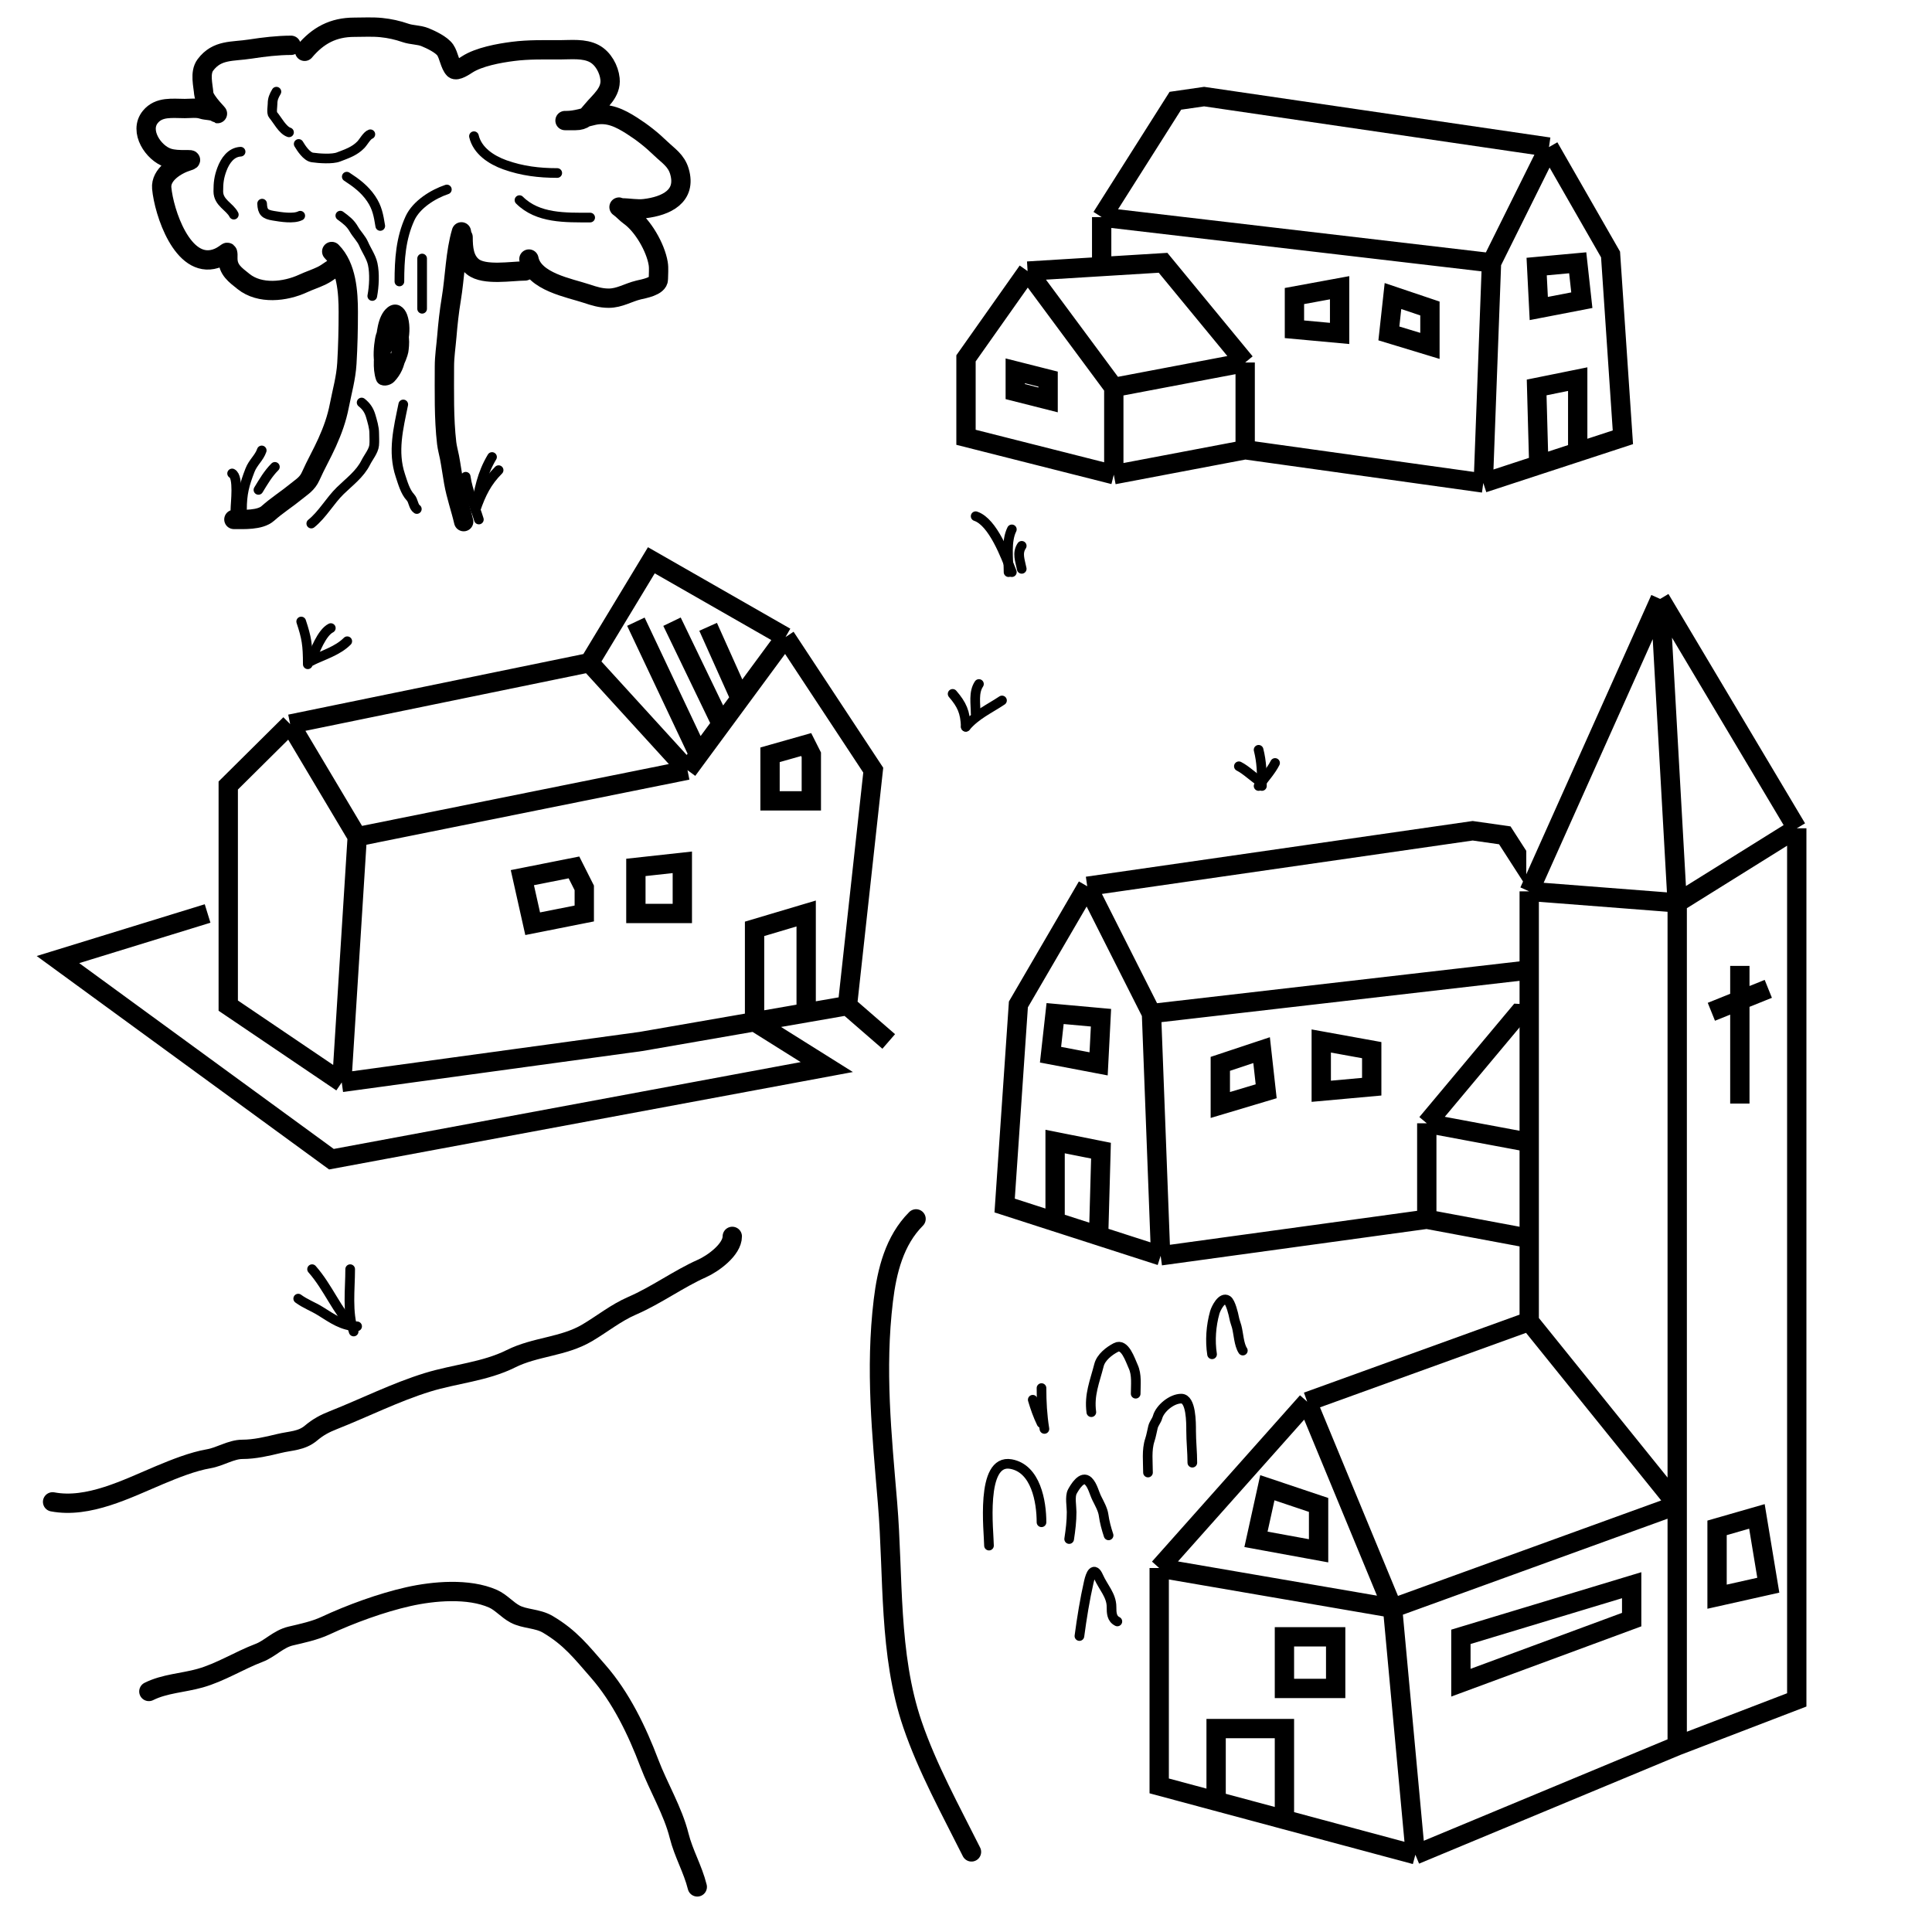 <svg width="100" height="100" viewBox="0 0 100 100" fill="none" xmlns="http://www.w3.org/2000/svg">
<rect width="100" height="100" fill="white"/>
<path d="M80.175 7.613L62.325 5L60.837 5.215L57.022 11.237M80.175 7.613L77.2 13.602M80.175 7.613L83.362 13.172L84 22.634L81.662 23.4M77.2 13.602L57.022 11.237M77.2 13.602L76.775 25M57.022 11.237V13.797M76.775 25L64.45 23.28M76.775 25L79.647 24.059M64.45 23.28V18.763M64.45 23.28L57.65 24.57M64.45 18.763L60.2 13.602L57.022 13.797M64.45 18.763L57.65 20.054M53.188 14.032L57.65 20.054M53.188 14.032L57.022 13.797M53.188 14.032L50 18.548V22.634L57.65 24.57M57.65 20.054V24.57M81.662 23.4V19.624L79.537 20.054L79.647 24.059M81.662 23.4L79.647 24.059M81.662 13.602L81.875 15.538L79.647 15.968L79.537 13.797L81.662 13.602ZM74.013 15.968L72.1 15.323L71.888 17.258L74.013 17.903V15.968ZM69.338 14.893V17.258L67 17.043V15.323L69.338 14.893ZM54.25 19.624V20.699L52.55 20.269V19.194L54.25 19.624Z" stroke="black"/>
<path d="M56.275 45.874L76.225 43L77.888 43.237L82.152 49.86M56.275 45.874L59.6 52.462M56.275 45.874L52.712 51.989L52 62.398L54.612 63.24M59.6 52.462L82.152 49.86M59.6 52.462L60.075 65M82.152 49.86V52.677M60.075 65L73.85 63.108M60.075 65L56.864 63.965M73.85 63.108V58.14M73.85 63.108L81.45 64.527M73.85 58.14L78.6 52.462L82.152 52.677M73.85 58.14L81.45 59.559M86.438 52.935L81.45 59.559M86.438 52.935L82.152 52.677M86.438 52.935L90 57.903V62.398L81.45 64.527M81.45 59.559V64.527M54.612 63.24V59.086L56.987 59.559L56.864 63.965M54.612 63.24L56.864 63.965M54.612 52.462L54.375 54.591L56.864 55.065L56.987 52.677L54.612 52.462ZM63.163 55.065L65.3 54.355L65.537 56.484L63.163 57.194V55.065ZM68.388 53.882V56.484L71 56.247V54.355L68.388 53.882ZM85.25 59.086V60.269L87.15 59.796V58.613L85.25 59.086Z" stroke="black"/>
<path d="M43.863 52.051L41.727 52.422M43.863 52.051L39.056 52.886M43.863 52.051L46 53.906M43.863 52.051L44.676 44.633L45.199 39.863L40.658 32.974M40.658 32.974L33.714 29L30.509 34.299M40.658 32.974L38.316 36.154M35.584 39.863L18.491 43.308M35.584 39.863L30.509 34.299M35.584 39.863L36.169 39.068M18.491 43.308L17.689 56.026M18.491 43.308L15.019 37.479M17.689 56.026L33.18 53.906L39.056 52.886M17.689 56.026L11.814 52.051V40.658L15.019 37.479M15.019 37.479L30.509 34.299M41.727 52.422V47.282L39.056 48.077V52.886M41.727 52.422L39.056 52.886M39.056 52.886L42.795 55.231L17.155 60L3 49.667L10.745 47.282M36.652 32.444L38.316 36.154M38.316 36.154L37.34 37.479M34.783 32.179L37.34 37.479M37.34 37.479L36.169 39.068M32.913 32.179L36.169 39.068M41.994 39.068V41.453H39.857V39.068L41.727 38.538L41.994 39.068ZM35.317 44.633L32.913 44.897V47.282H35.317V44.633ZM29.708 44.897L30.242 45.957V47.282L27.571 47.812L27.037 45.427L29.708 44.897Z" stroke="black"/>
<rect x="79" y="44" width="14" height="34" fill="white"/>
<path d="M12.106 26.886C12.602 26.886 13.459 26.936 13.863 26.575C14.324 26.162 14.838 25.84 15.309 25.454C15.635 25.186 15.901 25.05 16.084 24.64C16.348 24.045 16.671 23.488 16.936 22.896C17.218 22.269 17.433 21.671 17.564 20.995C17.708 20.252 17.907 19.578 17.954 18.81C18.007 17.921 18.027 17.044 18.027 16.152C18.027 15.134 17.946 13.794 17.17 13.018" stroke="black" stroke-linecap="round"/>
<path d="M17.56 13.72C17.229 13.865 16.983 14.108 16.659 14.265C16.345 14.418 16.008 14.525 15.69 14.672C14.758 15.103 13.448 15.245 12.608 14.572C12.171 14.222 11.794 13.966 11.794 13.373C11.794 13.326 11.813 13.021 11.751 13.066C11.554 13.207 11.398 13.315 11.154 13.391C9.44 13.922 8.482 10.966 8.371 9.737C8.307 9.034 9.123 8.528 9.721 8.344C10.033 8.248 9.751 8.266 9.583 8.266C9.288 8.266 8.979 8.262 8.695 8.171C7.945 7.929 7.175 6.791 7.782 6.05C8.232 5.5 8.936 5.617 9.565 5.617C9.854 5.617 10.2 5.564 10.474 5.66C10.657 5.724 11.052 5.706 11.197 5.833C11.492 6.091 10.578 5.245 10.548 4.855C10.514 4.413 10.329 3.764 10.63 3.362C11.239 2.55 12.023 2.686 12.959 2.539C13.633 2.434 14.383 2.345 15.066 2.345" stroke="black" stroke-linecap="round"/>
<path d="M15.768 2.656C16.456 1.837 17.247 1.41 18.339 1.41C18.8 1.41 19.273 1.381 19.733 1.427C20.169 1.471 20.574 1.561 20.988 1.704C21.313 1.817 21.688 1.797 22.001 1.925C22.307 2.05 22.853 2.307 23.048 2.591C23.23 2.855 23.29 3.365 23.498 3.574C23.632 3.707 24.064 3.411 24.174 3.34C24.787 2.941 25.84 2.751 26.55 2.661C27.359 2.557 28.173 2.578 28.987 2.578C29.557 2.578 30.23 2.494 30.757 2.773C31.22 3.018 31.523 3.578 31.575 4.085C31.647 4.791 31.053 5.223 30.649 5.712C30.38 6.037 30.22 6.24 29.792 6.24C29.709 6.24 29.01 6.24 29.328 6.24C29.802 6.24 30.268 6.072 30.727 5.972C31.477 5.807 32.083 6.109 32.709 6.508C33.249 6.853 33.724 7.228 34.189 7.677C34.593 8.066 35 8.303 35.167 8.872C35.549 10.166 34.469 10.667 33.367 10.798C32.958 10.847 32.574 10.759 32.168 10.759C32.103 10.759 31.996 10.689 32.06 10.733C32.246 10.863 32.398 11.048 32.588 11.183C33.272 11.67 33.929 12.802 34.068 13.637C34.111 13.894 34.077 14.191 34.077 14.451C34.077 14.82 33.304 14.95 33.055 15.009C32.512 15.139 32.071 15.434 31.506 15.434C31.097 15.434 30.759 15.329 30.372 15.2C29.474 14.9 27.613 14.588 27.377 13.408" stroke="black" stroke-linecap="round"/>
<path d="M23.883 12C23.562 13.084 23.549 14.337 23.355 15.499C23.252 16.114 23.179 16.785 23.127 17.423C23.084 17.942 23.003 18.445 23.003 18.973C23.003 20.285 22.97 21.646 23.12 22.938C23.151 23.196 23.22 23.426 23.267 23.673C23.347 24.091 23.404 24.526 23.479 24.947C23.61 25.685 23.836 26.294 24 27" stroke="black" stroke-linecap="round"/>
<path d="M18.718 20.834C18.964 21.028 19.105 21.243 19.191 21.538C19.267 21.799 19.369 22.137 19.369 22.41C19.369 22.618 19.387 22.835 19.367 23.042C19.336 23.353 19.068 23.665 18.93 23.942C18.632 24.537 18.086 24.937 17.615 25.395C17.083 25.913 16.688 26.638 16.112 27.099" stroke="black" stroke-width="0.5" stroke-linecap="round"/>
<path d="M20.873 20.934C20.623 22.159 20.309 23.375 20.723 24.615C20.846 24.984 20.974 25.458 21.246 25.746C21.402 25.911 21.39 26.224 21.575 26.347" stroke="black" stroke-width="0.5" stroke-linecap="round"/>
<path d="M19.269 15.321C19.363 14.826 19.399 14.159 19.291 13.666C19.21 13.295 18.968 12.963 18.821 12.62C18.706 12.352 18.463 12.119 18.317 11.862C18.131 11.534 17.904 11.377 17.615 11.161" stroke="black" stroke-width="0.5" stroke-linecap="round"/>
<path d="M20.673 14.569C20.673 13.439 20.743 12.337 21.224 11.294C21.552 10.584 22.419 10.044 23.129 9.807" stroke="black" stroke-width="0.5" stroke-linecap="round"/>
<path d="M12.453 7.852C11.957 7.878 11.654 8.316 11.489 8.755C11.331 9.177 11.3 9.468 11.3 9.907C11.3 10.495 11.895 10.697 12.102 11.11" stroke="black" stroke-width="0.5" stroke-linecap="round"/>
<path d="M15.46 7.451C15.588 7.666 15.872 8.108 16.167 8.15C16.511 8.2 17.203 8.249 17.52 8.125C17.944 7.961 18.35 7.832 18.679 7.49C18.815 7.349 18.994 7.009 19.169 6.95" stroke="black" stroke-width="0.5" stroke-linecap="round"/>
<path d="M14.307 4.745C14.18 4.961 14.107 5.123 14.107 5.371C14.107 5.506 14.043 5.844 14.134 5.948C14.357 6.202 14.619 6.737 14.959 6.85" stroke="black" stroke-width="0.5" stroke-linecap="round"/>
<path d="M24.532 7.05C24.708 7.808 25.433 8.281 26.136 8.532C27.023 8.849 27.906 8.955 28.843 8.955" stroke="black" stroke-width="0.5" stroke-linecap="round"/>
<path d="M26.888 10.358C27.842 11.313 29.278 11.261 30.547 11.261" stroke="black" stroke-width="0.5" stroke-linecap="round"/>
<path d="M27.175 14.025C26.482 14.025 25.067 14.282 24.477 13.809C24.026 13.449 23.97 12.86 23.97 12.277" stroke="black" stroke-linecap="round"/>
<path d="M20.405 17.571C20.169 17.674 19.802 18.127 20.001 18.413C20.144 18.621 20.507 18.561 20.597 18.33C20.71 18.043 20.413 17.738 20.14 17.91C19.895 18.065 19.911 18.312 19.923 18.571C19.94 18.946 20.453 18.751 20.568 18.547C20.704 18.305 20.892 17.391 20.405 17.378C19.899 17.365 19.717 18.015 19.733 18.411C19.757 19.001 20.233 18.79 20.463 18.437C20.544 18.313 20.874 17.605 20.637 17.501C20.236 17.326 19.977 18.148 19.934 18.389C19.898 18.59 19.802 19.321 20.164 19.004C20.52 18.693 20.599 18.03 20.426 17.603C20.177 16.988 19.162 19.312 20.132 18.994C20.323 18.931 20.497 18.582 20.576 18.416C20.713 18.127 20.73 17.769 20.592 17.477C20.521 17.327 20.41 17.156 20.236 17.119C19.945 17.055 19.872 17.471 19.827 17.667C19.725 18.109 19.561 18.965 19.854 19.374C20.273 19.96 20.846 18.442 20.886 18.197C20.931 17.919 21.035 16.993 20.544 16.993C20.018 16.993 19.87 18.01 19.837 18.421C19.805 18.83 19.952 19.26 20.357 18.788C20.849 18.213 21.097 17.095 20.838 16.372C20.739 16.095 20.495 15.883 20.215 16.11C19.779 16.462 19.743 17.306 19.682 17.795C19.616 18.332 19.52 19.061 19.704 19.585C19.773 19.783 20.1 19.71 20.223 19.582C20.834 18.945 20.866 18.072 20.597 17.279C20.55 17.138 20.369 16.632 20.164 16.656C19.927 16.683 19.763 17.199 19.704 17.378C19.59 17.723 19.369 19.692 20.201 18.86C20.639 18.422 20.763 17.585 20.686 16.99C20.661 16.801 20.573 16.391 20.357 16.319" stroke="black" stroke-width="0.5" stroke-linecap="round"/>
<path d="M21.849 13.381V15.982" stroke="black" stroke-width="0.5" stroke-linecap="round"/>
<path d="M19.682 11.696C19.594 11.156 19.526 10.748 19.212 10.284C18.877 9.79 18.443 9.464 17.949 9.144" stroke="black" stroke-width="0.5" stroke-linecap="round"/>
<path d="M13.567 10.54C13.584 10.979 13.713 11.095 14.145 11.166C14.526 11.23 15.193 11.341 15.541 11.166" stroke="black" stroke-width="0.5" stroke-linecap="round"/>
<path d="M15.931 34.383C15.931 33.38 15.868 33.003 15.59 32.169" stroke="black" stroke-width="0.5" stroke-linecap="round"/>
<path d="M16.101 34.212C16.279 33.718 16.657 32.742 17.123 32.509" stroke="black" stroke-width="0.5" stroke-linecap="round"/>
<path d="M16.101 34.212C16.731 33.904 17.471 33.694 17.974 33.19" stroke="black" stroke-width="0.5" stroke-linecap="round"/>
<path d="M24.786 26.89C24.552 26.12 24.218 25.465 24.105 24.676" stroke="black" stroke-width="0.5" stroke-linecap="round"/>
<path d="M24.616 26.379C24.794 25.35 24.94 24.533 25.467 23.654" stroke="black" stroke-width="0.5" stroke-linecap="round"/>
<path d="M24.616 26.379C24.903 25.552 25.199 24.945 25.808 24.335" stroke="black" stroke-width="0.5" stroke-linecap="round"/>
<path d="M12.185 26.379C12.185 26.043 12.364 24.68 12.014 24.506" stroke="black" stroke-width="0.5" stroke-linecap="round"/>
<path d="M12.525 26.379C12.525 25.562 12.651 25.081 12.941 24.335C13.099 23.93 13.421 23.691 13.547 23.314" stroke="black" stroke-width="0.5" stroke-linecap="round"/>
<path d="M13.377 25.357C13.636 24.932 13.876 24.517 14.228 24.165" stroke="black" stroke-width="0.5" stroke-linecap="round"/>
<path d="M52.884 29.444C52.798 29.003 52.632 28.63 52.884 28.252" stroke="black" stroke-width="0.5" stroke-linecap="round"/>
<path d="M59.42 76.218C59.42 75.675 59.342 75.054 59.516 74.532C59.589 74.312 59.623 74.087 59.679 73.863C59.725 73.677 59.865 73.534 59.916 73.349C60.042 72.896 60.651 72.393 61.142 72.393C61.661 72.393 61.652 73.655 61.652 74.058C61.652 74.61 61.715 75.165 61.715 75.708" stroke="black" stroke-width="0.5" stroke-linecap="round"/>
<path d="M62.736 70.098C62.626 69.397 62.682 68.615 62.877 67.93C62.94 67.712 63.246 67.105 63.532 67.296C63.695 67.404 63.842 68.008 63.88 68.213C63.909 68.374 63.968 68.506 64.011 68.667C64.105 69.021 64.127 69.603 64.329 69.906" stroke="black" stroke-width="0.5" stroke-linecap="round"/>
<path d="M56.487 73.094C56.365 72.191 56.665 71.516 56.884 70.657C56.987 70.254 57.413 69.923 57.763 69.744C58.223 69.507 58.5 70.398 58.655 70.735C58.851 71.162 58.783 71.681 58.783 72.138" stroke="black" stroke-width="0.5" stroke-linecap="round"/>
<path d="M55.34 79.661C55.413 79.181 55.467 78.743 55.467 78.258C55.467 77.979 55.368 77.456 55.503 77.207C55.618 76.992 56.002 76.335 56.332 76.665C56.557 76.89 56.636 77.281 56.774 77.557C56.898 77.805 57.084 78.136 57.121 78.414C57.169 78.771 57.268 79.134 57.38 79.47" stroke="black" stroke-width="0.5" stroke-linecap="round"/>
<path d="M51.19 80C51.19 79.329 50.718 75.488 52.331 75.781C53.617 76.015 53.908 77.724 53.908 78.792" stroke="black" stroke-width="0.5" stroke-linecap="round"/>
<path d="M55.871 84.681C55.994 83.76 56.151 82.782 56.357 81.879C56.449 81.476 56.62 81.064 56.86 81.611C57.097 82.15 57.532 82.577 57.532 83.171C57.532 83.485 57.54 83.779 57.834 83.926" stroke="black" stroke-width="0.5" stroke-linecap="round"/>
<path d="M54.059 73.961C53.944 73.246 53.908 72.568 53.908 71.847" stroke="black" stroke-width="0.5" stroke-linecap="round"/>
<path d="M53.908 73.659C53.711 73.249 53.582 72.876 53.455 72.451" stroke="black" stroke-width="0.5" stroke-linecap="round"/>
<path d="M50.284 95.854C49.213 93.712 48.005 91.527 47.231 89.261C45.983 85.612 46.255 81.593 45.939 77.803C45.642 74.236 45.292 70.894 45.721 67.317C45.905 65.785 46.296 64.209 47.415 63.089" stroke="black" stroke-linecap="round"/>
<path d="M36.091 97.666C35.857 96.73 35.384 95.945 35.151 95.015C34.832 93.737 34.077 92.494 33.608 91.257C32.975 89.588 32.146 87.86 30.957 86.501C30.079 85.498 29.523 84.768 28.357 84.077C27.822 83.76 27.158 83.811 26.654 83.54C26.247 83.321 25.933 82.935 25.522 82.752C24.253 82.188 22.432 82.351 21.135 82.643C19.752 82.954 18.148 83.537 16.848 84.144C16.296 84.402 15.633 84.543 15.045 84.681C14.405 84.832 13.97 85.341 13.409 85.553C12.38 85.944 11.418 86.562 10.355 86.862C9.476 87.11 8.525 87.14 7.705 87.55" stroke="black" stroke-linecap="round"/>
<path d="M2.722 77.736C4.574 78.088 6.571 77.058 8.275 76.343C9.054 76.017 9.975 75.648 10.809 75.504C11.393 75.403 11.966 75.018 12.545 75.018C13.177 75.018 13.826 74.865 14.441 74.716C15.043 74.569 15.603 74.59 16.093 74.179C16.469 73.863 16.803 73.685 17.251 73.508C18.875 72.866 20.473 72.058 22.141 71.545C23.546 71.113 25.11 70.996 26.444 70.329C27.713 69.694 29.162 69.717 30.395 68.986C31.18 68.521 31.88 67.949 32.719 67.586C33.984 67.037 35.114 66.199 36.334 65.656C36.908 65.401 37.903 64.68 37.903 63.995" stroke="black" stroke-linecap="round"/>
<path d="M18.305 68.919C17.963 67.917 18.125 66.739 18.125 65.692" stroke="black" stroke-width="0.5" stroke-linecap="round"/>
<path d="M18.305 68.74C17.426 67.84 16.992 66.642 16.153 65.692" stroke="black" stroke-width="0.5" stroke-linecap="round"/>
<path d="M18.484 68.65C17.721 68.635 17.217 68.257 16.581 67.863C16.208 67.631 15.787 67.478 15.436 67.216" stroke="black" stroke-width="0.5" stroke-linecap="round"/>
<path d="M52.373 29.614C52.063 28.819 51.4 27.019 50.5 26.719" stroke="black" stroke-width="0.5" stroke-linecap="round"/>
<path d="M52.203 29.614C52.203 28.93 52.064 28.02 52.373 27.401" stroke="black" stroke-width="0.5" stroke-linecap="round"/>
<path d="M49.989 37.618C49.959 36.86 49.793 36.48 49.308 35.915" stroke="black" stroke-width="0.5" stroke-linecap="round"/>
<path d="M50.5 36.937C50.5 36.424 50.38 35.84 50.67 35.404" stroke="black" stroke-width="0.5" stroke-linecap="round"/>
<path d="M49.989 37.618C50.517 36.996 51.198 36.699 51.863 36.256" stroke="black" stroke-width="0.5" stroke-linecap="round"/>
<path d="M65.316 40.683C65.316 39.999 65.307 39.457 65.145 38.81" stroke="black" stroke-width="0.5" stroke-linecap="round"/>
<path d="M65.145 40.683C65.423 40.306 65.796 39.894 65.997 39.491" stroke="black" stroke-width="0.5" stroke-linecap="round"/>
<path d="M65.316 40.513C64.908 40.264 64.51 39.855 64.124 39.662" stroke="black" stroke-width="0.5" stroke-linecap="round"/>
<path d="M86.812 90.361L73.259 96L66.482 94.18L62.946 93.23L60 92.438V81.16L67.661 72.552L79.152 68.397L86.812 77.895V90.361Z" fill="white"/>
<path d="M88.875 82.644V79.082L90.938 78.489L91.527 82.05L88.875 82.644Z" fill="white"/>
<path d="M93 42.872L86.812 46.731L79.152 46.137L85.929 31L93 42.872Z" fill="white"/>
<path d="M60 81.16L72.08 83.237M60 81.16L67.661 72.552M60 81.16V92.438L62.946 93.23M72.08 83.237L73.259 96M72.08 83.237L86.812 77.895M72.08 83.237L67.661 72.552M73.259 96L86.812 90.361M73.259 96L66.482 94.18M86.812 90.361V77.895M86.812 90.361L93 87.986V42.872M86.812 77.895L79.152 68.397M86.812 77.895V46.137M67.661 72.552L79.152 68.397M62.946 93.23V89.47H66.482V94.18M62.946 93.23L66.482 94.18M79.152 68.397V46.137M79.152 46.137L86.812 46.731M79.152 46.137L85.929 31M93 42.872L86.812 46.731M93 42.872L85.929 31M86.812 46.731L85.929 31M90.054 49.995V51.776M90.054 51.776V57.119M90.054 51.776L88.58 52.37M90.054 51.776L91.527 51.183M66.482 84.722V87.393H69.134V84.722H66.482ZM65.598 77.005L65.009 79.676L68.25 80.269V77.895L65.598 77.005ZM75.616 84.722V87.096L84.455 83.831V82.05L75.616 84.722ZM88.875 79.082V82.644L91.527 82.05L90.938 78.489L88.875 79.082Z" stroke="black"/>
</svg>
